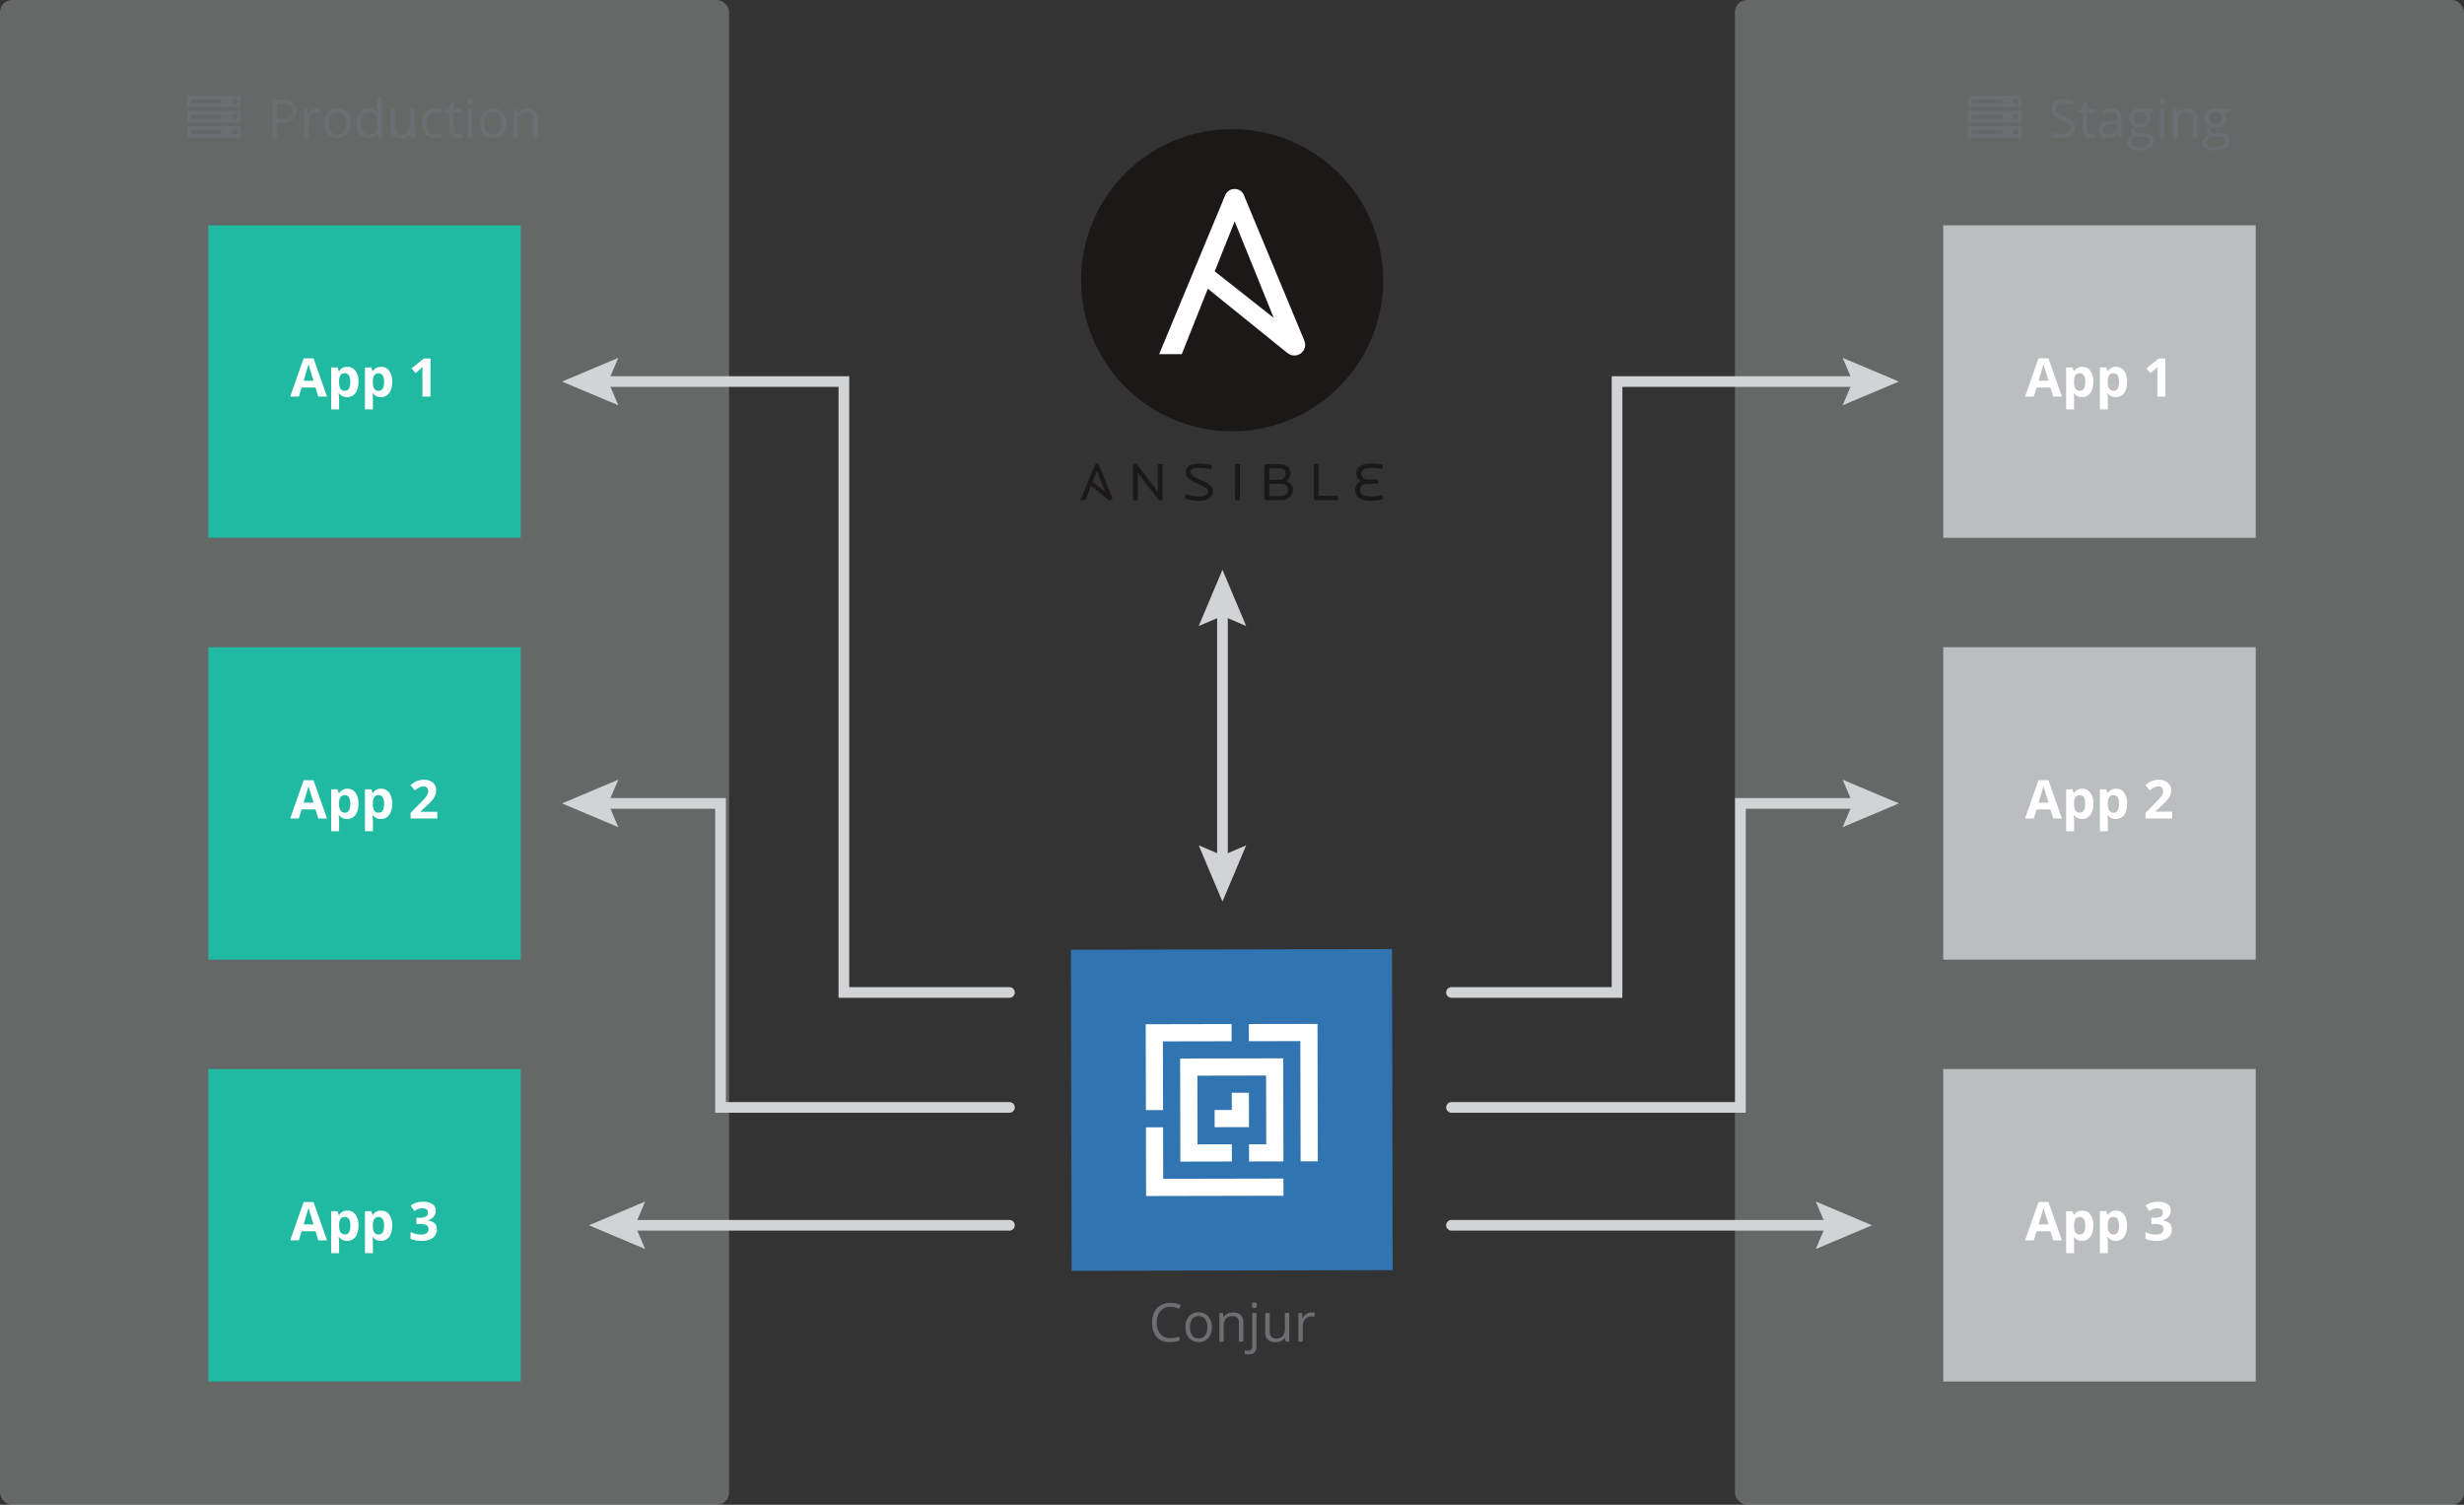 <svg id="Layer_1" data-name="Layer 1" xmlns="http://www.w3.org/2000/svg" viewBox="0 0 1307.66 798.6"><rect x="0" y="0" width="1307.66" height="798.6" fill="#333333" stroke="none"/><defs><style>.cls-1{fill:#dcdfe0;opacity:0.3;}.cls-2{fill:#1b1918;}.cls-3{fill:#fff;}.cls-4{fill:#20b9a2;}.cls-5{fill:#babebf;}.cls-6{fill:#6d6e71;}.cls-7,.cls-9{fill:none;stroke:#d1d3d4;stroke-miterlimit:10;stroke-width:5.67px;}.cls-8{fill:#d1d3d4;}.cls-9{stroke-linecap:round;}.cls-10{fill:#3074b1;}</style></defs><title>conjur_ansible_map</title><rect class="cls-1" width="386.92" height="798.6" rx="6.4" ry="6.4"/><rect class="cls-1" x="920.74" width="386.92" height="798.6" rx="6.4" ry="6.4"/><path class="cls-2" d="M615.7,265.6a1.12,1.12,0,0,1-1-.43L603.81,250.8v14.66h-2.49v-18a1.3,1.3,0,0,1,1.27-1.29,1.14,1.14,0,0,1,1,.46l10.9,14.34v-14.6H617v18a1.25,1.25,0,0,1-1.27,1.26m20.61.17a21.62,21.62,0,0,1-7.53-1.44l.59-2.07a23.33,23.33,0,0,0,6.93,1.24c3.14,0,4.78-1.12,4.78-2.7s-1.27-2.16-5.66-4.22-6.11-3.39-6.11-6c0-3.25,2.49-4.57,7.19-4.57a28,28,0,0,1,6.68.92l-.4,2.13a28.46,28.46,0,0,0-6.23-.78c-3.31,0-4.67.63-4.67,2.21s1,2.21,5.63,4.37c4.9,2.27,6.14,3.42,6.14,5.78,0,3.42-3.23,5.12-7.36,5.12m19.16-19.45H658v19.14h-2.58ZM680,256.78h-6.4v6.49H680a3.26,3.26,0,1,0,0-6.49m-1.25-8.28h-5.15v6.12h5.15a3.27,3.27,0,0,0,3.57-3.16c0-1.81-1.3-3-3.57-3m1.27,17h-7.7a1.28,1.28,0,0,1-1.3-1.27s0,0,0,0V247.61a1.3,1.3,0,0,1,1.3-1.29h6.37c3.91,0,6.23,1.93,6.23,4.94a4.83,4.83,0,0,1-2.43,4.05,4.89,4.89,0,0,1,3.65,4.66c0,3-2.52,5.49-6.11,5.49m18.48,0a1.3,1.3,0,0,1-1.27-1.29V246.32h2.57v16.81H710v2.33H698.46Zm29.11.32c-5.26,0-8.43-2-8.43-5.89a4.78,4.78,0,0,1,3.09-4.48,4.83,4.83,0,0,1-2.49-4.11c0-3.56,2.75-5.26,7.9-5.26a30.55,30.55,0,0,1,6.2.66l-.28,2.13a38.55,38.55,0,0,0-6.11-.55c-3.34,0-5.12.92-5.12,3.13,0,1.75,1.64,3.13,3.82,3.13h4.42a1.11,1.11,0,0,1,0,2.21h-4.75c-2.49,0-4.08,1.23-4.08,3.13,0,2.79,2.58,3.62,5.8,3.62a28.34,28.34,0,0,0,6.06-.69l.37,2.1a25.08,25.08,0,0,1-6.37.86M582.15,249.91l4.51,11.3-6.81-5.45Zm8,13.91-6.94-17a1.12,1.12,0,0,0-1.08-.75,1.16,1.16,0,0,0-1.1.75l-7.62,18.59H576l3-7.67,9,7.38a1.45,1.45,0,0,0,1,.43,1.25,1.25,0,0,0,1.27-1.26,1.69,1.69,0,0,0-.12-.52Z"/><path class="cls-2" d="M734.08,148.71A80.17,80.17,0,1,1,653.9,68.54a80.17,80.17,0,0,1,80.17,80.17"/><path class="cls-3" d="M655.25,117.51,676,168.72,644.66,144l10.59-26.52Zm36.86,63-31.91-76.8a5.15,5.15,0,0,0-4.94-3.39,5.32,5.32,0,0,0-5.08,3.39l-35,84.24h12L641,153.22l41.38,33.43c1.66,1.35,2.86,2,4.43,2a5.72,5.72,0,0,0,5.86-5.73,7.59,7.59,0,0,0-.55-2.36Z"/><rect class="cls-4" x="110.54" y="119.58" width="165.84" height="165.84"/><path class="cls-3" d="M168.9,210.49l-1.47-4.82h-7.38l-1.47,4.82H154l7.14-20.32h5.25l7.17,20.32Zm-2.49-8.42q-2-6.55-2.29-7.41t-.37-1.36q-.46,1.77-2.62,8.76Z"/><path class="cls-3" d="M184.24,210.77a5.13,5.13,0,0,1-4.28-2h-.22q.22,1.94.22,2.24v6.27h-4.22V195h3.43l.6,2H180a4.88,4.88,0,0,1,4.39-2.3,5,5,0,0,1,4.29,2.12,9.8,9.8,0,0,1,1.55,5.88,11.61,11.61,0,0,1-.73,4.31,6,6,0,0,1-2.07,2.78A5.3,5.3,0,0,1,184.24,210.77ZM183,198.1a2.67,2.67,0,0,0-2.28,1,5.52,5.52,0,0,0-.75,3.18v.46a6.52,6.52,0,0,0,.74,3.57,2.64,2.64,0,0,0,2.35,1.08q2.84,0,2.84-4.68a6.68,6.68,0,0,0-.7-3.43A2.39,2.39,0,0,0,183,198.1Z"/><path class="cls-3" d="M202.18,210.77a5.13,5.13,0,0,1-4.28-2h-.22q.22,1.94.22,2.24v6.27h-4.22V195h3.43l.6,2h.19a4.88,4.88,0,0,1,4.39-2.3,5,5,0,0,1,4.29,2.12,9.8,9.8,0,0,1,1.55,5.88,11.61,11.61,0,0,1-.73,4.31,6,6,0,0,1-2.07,2.78A5.3,5.3,0,0,1,202.18,210.77Zm-1.25-12.67a2.67,2.67,0,0,0-2.28,1,5.52,5.52,0,0,0-.75,3.18v.46a6.52,6.52,0,0,0,.74,3.57,2.64,2.64,0,0,0,2.35,1.08q2.84,0,2.84-4.68a6.68,6.68,0,0,0-.7-3.43A2.39,2.39,0,0,0,200.93,198.1Z"/><path class="cls-3" d="M228.48,210.49H224.2V198.78l0-1.92.07-2.1q-1.07,1.07-1.48,1.4L220.51,198l-2.06-2.57,6.52-5.19h3.52Z"/><rect class="cls-4" x="110.54" y="343.47" width="165.84" height="165.84"/><path class="cls-3" d="M168.9,434.38l-1.47-4.82h-7.38l-1.47,4.82H154l7.14-20.32h5.25l7.17,20.32ZM166.41,426q-2-6.55-2.29-7.41t-.37-1.36q-.46,1.77-2.62,8.76Z"/><path class="cls-3" d="M184.24,434.65a5.13,5.13,0,0,1-4.28-2h-.22q.22,1.94.22,2.24v6.27h-4.22V418.9h3.43l.6,2H180a4.88,4.88,0,0,1,4.39-2.3,5,5,0,0,1,4.29,2.12,9.8,9.8,0,0,1,1.55,5.88,11.61,11.61,0,0,1-.73,4.31,6,6,0,0,1-2.07,2.78A5.3,5.3,0,0,1,184.24,434.65ZM183,422a2.67,2.67,0,0,0-2.28,1,5.52,5.52,0,0,0-.75,3.18v.46a6.52,6.52,0,0,0,.74,3.57,2.64,2.64,0,0,0,2.35,1.08q2.84,0,2.84-4.68a6.68,6.68,0,0,0-.7-3.43A2.39,2.39,0,0,0,183,422Z"/><path class="cls-3" d="M202.18,434.65a5.13,5.13,0,0,1-4.28-2h-.22q.22,1.94.22,2.24v6.27h-4.22V418.9h3.43l.6,2h.19a4.88,4.88,0,0,1,4.39-2.3,5,5,0,0,1,4.29,2.12,9.8,9.8,0,0,1,1.55,5.88,11.61,11.61,0,0,1-.73,4.31,6,6,0,0,1-2.07,2.78A5.3,5.3,0,0,1,202.18,434.65ZM200.93,422a2.67,2.67,0,0,0-2.28,1,5.52,5.52,0,0,0-.75,3.18v.46a6.52,6.52,0,0,0,.74,3.57,2.64,2.64,0,0,0,2.35,1.08q2.84,0,2.84-4.68a6.68,6.68,0,0,0-.7-3.43A2.39,2.39,0,0,0,200.93,422Z"/><path class="cls-3" d="M232.05,434.38H217.9v-3l5.08-5.14q2.26-2.31,2.95-3.2a7,7,0,0,0,1-1.65,4.22,4.22,0,0,0,.3-1.58,2.3,2.3,0,0,0-.67-1.81,2.61,2.61,0,0,0-1.79-.6,5.16,5.16,0,0,0-2.28.54,11.79,11.79,0,0,0-2.31,1.54l-2.33-2.75a15.13,15.13,0,0,1,2.48-1.8,9.1,9.1,0,0,1,2.15-.81,11,11,0,0,1,2.6-.28,7.7,7.7,0,0,1,3.35.69,5.34,5.34,0,0,1,2.26,1.94,5.15,5.15,0,0,1,.8,2.85A7,7,0,0,1,231,422a10.08,10.08,0,0,1-1.52,2.51,37.23,37.23,0,0,1-3.63,3.67l-2.6,2.45v.19h8.82Z"/><rect class="cls-4" x="110.54" y="567.35" width="165.84" height="165.84"/><path class="cls-3" d="M168.9,658.26l-1.47-4.82h-7.38l-1.47,4.82H154l7.14-20.32h5.25l7.17,20.32Zm-2.49-8.42q-2-6.55-2.29-7.41t-.37-1.36q-.46,1.77-2.62,8.76Z"/><path class="cls-3" d="M184.24,658.54a5.13,5.13,0,0,1-4.28-2h-.22q.22,1.94.22,2.24v6.27h-4.22V642.79h3.43l.6,2H180a4.88,4.88,0,0,1,4.39-2.3,5,5,0,0,1,4.29,2.12,9.8,9.8,0,0,1,1.55,5.88,11.61,11.61,0,0,1-.73,4.31,6,6,0,0,1-2.07,2.78A5.3,5.3,0,0,1,184.24,658.54ZM183,645.88a2.67,2.67,0,0,0-2.28,1A5.52,5.52,0,0,0,180,650v.46a6.52,6.52,0,0,0,.74,3.57,2.64,2.64,0,0,0,2.35,1.08q2.84,0,2.84-4.68a6.68,6.68,0,0,0-.7-3.43A2.39,2.39,0,0,0,183,645.88Z"/><path class="cls-3" d="M202.18,658.54a5.13,5.13,0,0,1-4.28-2h-.22q.22,1.94.22,2.24v6.27h-4.22V642.79h3.43l.6,2h.19a4.88,4.88,0,0,1,4.39-2.3,5,5,0,0,1,4.29,2.12,9.8,9.8,0,0,1,1.55,5.88,11.61,11.61,0,0,1-.73,4.31,6,6,0,0,1-2.07,2.78A5.3,5.3,0,0,1,202.18,658.54Zm-1.25-12.67a2.67,2.67,0,0,0-2.28,1,5.52,5.52,0,0,0-.75,3.18v.46a6.52,6.52,0,0,0,.74,3.57,2.64,2.64,0,0,0,2.35,1.08q2.84,0,2.84-4.68a6.68,6.68,0,0,0-.7-3.43A2.39,2.39,0,0,0,200.93,645.88Z"/><path class="cls-3" d="M231.26,642.55a4.76,4.76,0,0,1-1.15,3.23,6,6,0,0,1-3.23,1.83v.08a6.45,6.45,0,0,1,3.71,1.49,4.17,4.17,0,0,1,1.26,3.19,5.41,5.41,0,0,1-2.12,4.55,9.76,9.76,0,0,1-6,1.63,14.68,14.68,0,0,1-5.84-1.09v-3.64a13.19,13.19,0,0,0,2.59,1,10.9,10.9,0,0,0,2.8.37,5.44,5.44,0,0,0,3.13-.72,2.64,2.64,0,0,0,1-2.31,2.09,2.09,0,0,0-1.16-2,8.61,8.61,0,0,0-3.71-.6H221v-3.28h1.56a7.27,7.27,0,0,0,3.44-.62,2.22,2.22,0,0,0,1.09-2.11q0-2.3-2.88-2.3a6.59,6.59,0,0,0-2,.33,9.89,9.89,0,0,0-2.29,1.15l-2-2.95a11,11,0,0,1,6.6-2,8.53,8.53,0,0,1,5,1.27A4.08,4.08,0,0,1,231.26,642.55Z"/><rect class="cls-5" x="1031.28" y="119.58" width="165.84" height="165.84"/><path class="cls-3" d="M1089.65,210.49l-1.47-4.82h-7.38l-1.47,4.82h-4.62l7.14-20.32h5.25l7.17,20.32Zm-2.49-8.42q-2-6.55-2.29-7.41t-.37-1.36q-.46,1.77-2.62,8.76Z"/><path class="cls-3" d="M1105,210.77a5.13,5.13,0,0,1-4.28-2h-.22q.22,1.94.22,2.24v6.27h-4.22V195h3.43l.6,2h.19a4.88,4.88,0,0,1,4.39-2.3,5,5,0,0,1,4.29,2.12,9.79,9.79,0,0,1,1.55,5.88,11.62,11.62,0,0,1-.73,4.31,6,6,0,0,1-2.07,2.78A5.3,5.3,0,0,1,1105,210.77Zm-1.25-12.67a2.67,2.67,0,0,0-2.28,1,5.53,5.53,0,0,0-.75,3.18v.46a6.52,6.52,0,0,0,.74,3.57,2.64,2.64,0,0,0,2.35,1.08q2.84,0,2.84-4.68a6.68,6.68,0,0,0-.7-3.43A2.39,2.39,0,0,0,1103.74,198.1Z"/><path class="cls-3" d="M1122.92,210.77a5.13,5.13,0,0,1-4.28-2h-.22q.22,1.94.22,2.24v6.27h-4.22V195h3.43l.6,2h.19a4.88,4.88,0,0,1,4.39-2.3,5,5,0,0,1,4.29,2.12,9.79,9.79,0,0,1,1.55,5.88,11.62,11.62,0,0,1-.73,4.31,6,6,0,0,1-2.07,2.78A5.3,5.3,0,0,1,1122.92,210.77Zm-1.25-12.67a2.67,2.67,0,0,0-2.28,1,5.53,5.53,0,0,0-.75,3.18v.46a6.52,6.52,0,0,0,.74,3.57,2.64,2.64,0,0,0,2.35,1.08q2.84,0,2.84-4.68a6.68,6.68,0,0,0-.7-3.43A2.39,2.39,0,0,0,1121.68,198.1Z"/><path class="cls-3" d="M1149.22,210.49h-4.28V198.78l0-1.92.07-2.1q-1.07,1.07-1.48,1.4l-2.33,1.87-2.06-2.57,6.52-5.19h3.52Z"/><rect class="cls-5" x="1031.28" y="343.47" width="165.84" height="165.84"/><path class="cls-3" d="M1089.65,434.38l-1.47-4.82h-7.38l-1.47,4.82h-4.62l7.14-20.32h5.25l7.17,20.32Zm-2.49-8.42q-2-6.55-2.29-7.41t-.37-1.36q-.46,1.77-2.62,8.76Z"/><path class="cls-3" d="M1105,434.65a5.13,5.13,0,0,1-4.28-2h-.22q.22,1.94.22,2.24v6.27h-4.22V418.9h3.43l.6,2h.19a4.88,4.88,0,0,1,4.39-2.3,5,5,0,0,1,4.29,2.12,9.79,9.79,0,0,1,1.55,5.88,11.62,11.62,0,0,1-.73,4.31,6,6,0,0,1-2.07,2.78A5.3,5.3,0,0,1,1105,434.65ZM1103.74,422a2.67,2.67,0,0,0-2.28,1,5.53,5.53,0,0,0-.75,3.18v.46a6.52,6.52,0,0,0,.74,3.57,2.64,2.64,0,0,0,2.35,1.08q2.84,0,2.84-4.68a6.68,6.68,0,0,0-.7-3.43A2.39,2.39,0,0,0,1103.74,422Z"/><path class="cls-3" d="M1122.92,434.65a5.13,5.13,0,0,1-4.28-2h-.22q.22,1.94.22,2.24v6.27h-4.22V418.9h3.43l.6,2h.19a4.88,4.88,0,0,1,4.39-2.3,5,5,0,0,1,4.29,2.12,9.79,9.79,0,0,1,1.55,5.88,11.62,11.62,0,0,1-.73,4.31,6,6,0,0,1-2.07,2.78A5.3,5.3,0,0,1,1122.92,434.65ZM1121.68,422a2.67,2.67,0,0,0-2.28,1,5.53,5.53,0,0,0-.75,3.18v.46a6.52,6.52,0,0,0,.74,3.57,2.64,2.64,0,0,0,2.35,1.08q2.84,0,2.84-4.68a6.68,6.68,0,0,0-.7-3.43A2.39,2.39,0,0,0,1121.68,422Z"/><path class="cls-3" d="M1152.79,434.38h-14.15v-3l5.08-5.14q2.26-2.31,2.95-3.2a7,7,0,0,0,1-1.65,4.21,4.21,0,0,0,.3-1.58,2.3,2.3,0,0,0-.67-1.81,2.6,2.6,0,0,0-1.79-.6,5.15,5.15,0,0,0-2.28.54,11.79,11.79,0,0,0-2.31,1.54l-2.33-2.75a15.13,15.13,0,0,1,2.48-1.8,9.11,9.11,0,0,1,2.15-.81,11,11,0,0,1,2.6-.28,7.71,7.71,0,0,1,3.35.69,5.34,5.34,0,0,1,2.26,1.94,5.15,5.15,0,0,1,.8,2.85,7,7,0,0,1-.49,2.62,10,10,0,0,1-1.52,2.51,37.17,37.17,0,0,1-3.63,3.67l-2.6,2.45v.19h8.82Z"/><rect class="cls-5" x="1031.28" y="567.35" width="165.84" height="165.84"/><path class="cls-3" d="M1089.65,658.26l-1.47-4.82h-7.38l-1.47,4.82h-4.62l7.14-20.32h5.25l7.17,20.32Zm-2.49-8.42q-2-6.55-2.29-7.41t-.37-1.36q-.46,1.77-2.62,8.76Z"/><path class="cls-3" d="M1105,658.54a5.13,5.13,0,0,1-4.28-2h-.22q.22,1.94.22,2.24v6.27h-4.22V642.79h3.43l.6,2h.19a4.88,4.88,0,0,1,4.39-2.3,5,5,0,0,1,4.29,2.12,9.79,9.79,0,0,1,1.55,5.88,11.62,11.62,0,0,1-.73,4.31,6,6,0,0,1-2.07,2.78A5.3,5.3,0,0,1,1105,658.54Zm-1.25-12.67a2.67,2.67,0,0,0-2.28,1,5.53,5.53,0,0,0-.75,3.18v.46a6.52,6.52,0,0,0,.74,3.57,2.64,2.64,0,0,0,2.35,1.08q2.84,0,2.84-4.68a6.68,6.68,0,0,0-.7-3.43A2.39,2.39,0,0,0,1103.74,645.88Z"/><path class="cls-3" d="M1122.92,658.54a5.13,5.13,0,0,1-4.28-2h-.22q.22,1.94.22,2.24v6.27h-4.22V642.79h3.43l.6,2h.19a4.88,4.88,0,0,1,4.39-2.3,5,5,0,0,1,4.29,2.12,9.79,9.79,0,0,1,1.55,5.88,11.62,11.62,0,0,1-.73,4.31,6,6,0,0,1-2.07,2.78A5.3,5.3,0,0,1,1122.92,658.54Zm-1.25-12.67a2.67,2.67,0,0,0-2.28,1,5.53,5.53,0,0,0-.75,3.18v.46a6.52,6.52,0,0,0,.74,3.57,2.64,2.64,0,0,0,2.35,1.08q2.84,0,2.84-4.68a6.68,6.68,0,0,0-.7-3.43A2.39,2.39,0,0,0,1121.68,645.88Z"/><path class="cls-3" d="M1152,642.55a4.76,4.76,0,0,1-1.15,3.23,6,6,0,0,1-3.23,1.83v.08a6.45,6.45,0,0,1,3.71,1.49,4.17,4.17,0,0,1,1.26,3.19,5.41,5.41,0,0,1-2.12,4.55,9.76,9.76,0,0,1-6,1.63,14.67,14.67,0,0,1-5.84-1.09v-3.64a13.17,13.17,0,0,0,2.59,1,10.9,10.9,0,0,0,2.8.37,5.44,5.44,0,0,0,3.13-.72,2.64,2.64,0,0,0,1-2.31,2.09,2.09,0,0,0-1.16-2,8.61,8.61,0,0,0-3.71-.6h-1.54v-3.28h1.56a7.27,7.27,0,0,0,3.44-.62,2.22,2.22,0,0,0,1.09-2.11q0-2.3-2.88-2.3a6.58,6.58,0,0,0-2,.33,9.9,9.9,0,0,0-2.29,1.15l-2-2.95a11,11,0,0,1,6.6-2,8.53,8.53,0,0,1,5,1.27A4.09,4.09,0,0,1,1152,642.55Z"/><path class="cls-6" d="M1072.81,50.79v6.07h-28.35V50.79Zm0,8.1V65h-28.35V58.89Zm0,8.1v6.07h-28.35V67Zm-26.32-12.15h16.2v-2h-16.2Zm0,8.1h16.2v-2h-16.2Zm0,8.1h16.2V69h-16.2Zm24.36-16.14a1.53,1.53,0,1,0-1.08.44A1.47,1.47,0,0,0,1070.85,54.9Zm0,8.1a1.53,1.53,0,1,0-1.08.44A1.47,1.47,0,0,0,1070.85,63Zm0,8.1a1.53,1.53,0,1,0-1.08.44A1.47,1.47,0,0,0,1070.85,71.1Z"/><path class="cls-6" d="M1101.18,67.68a5,5,0,0,1-1.94,4.17,8.4,8.4,0,0,1-5.26,1.5,13.18,13.18,0,0,1-5.54-.93V70.14a14.53,14.53,0,0,0,2.71.83,14.25,14.25,0,0,0,2.91.3,5.87,5.87,0,0,0,3.54-.89,2.93,2.93,0,0,0,1.19-2.48,3.19,3.19,0,0,0-.42-1.72,3.94,3.94,0,0,0-1.41-1.24,19.86,19.86,0,0,0-3-1.29,9.61,9.61,0,0,1-4-2.39,5.29,5.29,0,0,1-1.21-3.61,4.49,4.49,0,0,1,1.76-3.72,7.3,7.3,0,0,1,4.65-1.38,13.71,13.71,0,0,1,5.55,1.11l-.73,2a12.54,12.54,0,0,0-4.87-1.05,4.72,4.72,0,0,0-2.92.8,2.65,2.65,0,0,0-1.05,2.23,3.41,3.41,0,0,0,.39,1.72,3.65,3.65,0,0,0,1.31,1.23,16.25,16.25,0,0,0,2.82,1.24A11.16,11.16,0,0,1,1100,64.3,4.79,4.79,0,0,1,1101.18,67.68Z"/><path class="cls-6" d="M1109.88,71.44a8.17,8.17,0,0,0,2.08-.28v1.76a4.23,4.23,0,0,1-1.1.3,8.31,8.31,0,0,1-1.31.12q-4.4,0-4.4-4.64v-9H1103V58.57l2.17-1,1-3.24h1.33v3.52h4.4v1.79h-4.4v8.93a3.07,3.07,0,0,0,.65,2.1A2.26,2.26,0,0,0,1109.88,71.44Z"/><path class="cls-6" d="M1124.31,73.06l-.46-2.16h-.11a6.38,6.38,0,0,1-2.26,1.93,6.9,6.9,0,0,1-2.82.51,5.07,5.07,0,0,1-3.54-1.16,4.24,4.24,0,0,1-1.28-3.31q0-4.6,7.35-4.82l2.57-.08V63a3.85,3.85,0,0,0-.77-2.64,3.16,3.16,0,0,0-2.46-.85,10,10,0,0,0-4.29,1.16l-.71-1.76a10.81,10.81,0,0,1,2.46-1,10.65,10.65,0,0,1,2.68-.35,5.78,5.78,0,0,1,4,1.2,5,5,0,0,1,1.31,3.86V73.06Zm-5.19-1.62a4.66,4.66,0,0,0,3.37-1.18,4.35,4.35,0,0,0,1.23-3.29V65.6l-2.3.1a8.36,8.36,0,0,0-4,.85,2.57,2.57,0,0,0-1.21,2.35,2.37,2.37,0,0,0,.75,1.9A3.13,3.13,0,0,0,1119.12,71.44Z"/><path class="cls-6" d="M1143.17,57.89v1.45l-2.81.33a4.94,4.94,0,0,1,1,3,4.49,4.49,0,0,1-1.52,3.56,6.14,6.14,0,0,1-4.18,1.33,7,7,0,0,1-1.27-.11,2.26,2.26,0,0,0-1.47,2,1,1,0,0,0,.51.92,3.75,3.75,0,0,0,1.76.3h2.69a6,6,0,0,1,3.79,1,3.61,3.61,0,0,1,1.32,3,4.31,4.31,0,0,1-2,3.84,10.82,10.82,0,0,1-5.9,1.32,8.06,8.06,0,0,1-4.59-1.11,3.58,3.58,0,0,1-1.61-3.13,3.51,3.51,0,0,1,.89-2.39,4.51,4.51,0,0,1,2.49-1.37,2.4,2.4,0,0,1-1-.82,2.16,2.16,0,0,1-.39-1.29,2.44,2.44,0,0,1,.44-1.45,4.65,4.65,0,0,1,1.4-1.2,4.1,4.1,0,0,1-1.92-1.65,4.84,4.84,0,0,1-.74-2.66,4.91,4.91,0,0,1,1.5-3.84,6.1,6.1,0,0,1,4.24-1.35,7.7,7.7,0,0,1,2.15.28Zm-12.1,17.72a2.06,2.06,0,0,0,1,1.87,5.73,5.73,0,0,0,3,.64,8.31,8.31,0,0,0,4.28-.87,2.65,2.65,0,0,0,1.39-2.35,1.86,1.86,0,0,0-.76-1.71,5.91,5.91,0,0,0-2.87-.48h-2.75a3.63,3.63,0,0,0-2.44.75A2.67,2.67,0,0,0,1131.07,75.61Zm1.25-12.86a3.09,3.09,0,0,0,.9,2.41,3.59,3.59,0,0,0,2.5.82q3.36,0,3.36-3.27,0-3.42-3.41-3.42a3.37,3.37,0,0,0-2.49.87A3.51,3.51,0,0,0,1132.31,62.75Z"/><path class="cls-6" d="M1146.09,53.78a1.52,1.52,0,0,1,.39-1.16,1.43,1.43,0,0,1,1.92,0,1.5,1.5,0,0,1,.4,1.15,1.52,1.52,0,0,1-.4,1.16,1.41,1.41,0,0,1-1.92,0A1.55,1.55,0,0,1,1146.09,53.78Zm2.49,19.28h-2.3V57.89h2.3Z"/><path class="cls-6" d="M1163.83,73.06V63.25a4,4,0,0,0-.84-2.77,3.44,3.44,0,0,0-2.64-.91,4.36,4.36,0,0,0-3.49,1.29,6.49,6.49,0,0,0-1.11,4.25v8h-2.3V57.89h1.87l.37,2.08h.11a4.69,4.69,0,0,1,2-1.74,6.43,6.43,0,0,1,2.84-.62,5.76,5.76,0,0,1,4.13,1.32,5.63,5.63,0,0,1,1.38,4.23v9.9Z"/><path class="cls-6" d="M1183.27,57.89v1.45l-2.81.33a4.94,4.94,0,0,1,1,3,4.49,4.49,0,0,1-1.52,3.56,6.14,6.14,0,0,1-4.18,1.33,7,7,0,0,1-1.27-.11,2.26,2.26,0,0,0-1.47,2,1,1,0,0,0,.51.92,3.75,3.75,0,0,0,1.76.3H1178a6,6,0,0,1,3.79,1,3.61,3.61,0,0,1,1.32,3,4.31,4.31,0,0,1-2,3.84,10.82,10.82,0,0,1-5.9,1.32,8.06,8.06,0,0,1-4.59-1.11,3.58,3.58,0,0,1-1.61-3.13,3.51,3.51,0,0,1,.89-2.39,4.51,4.51,0,0,1,2.49-1.37,2.4,2.4,0,0,1-1-.82,2.16,2.16,0,0,1-.39-1.29,2.44,2.44,0,0,1,.44-1.45,4.65,4.65,0,0,1,1.4-1.2,4.1,4.1,0,0,1-1.92-1.65,4.84,4.84,0,0,1-.74-2.66,4.91,4.91,0,0,1,1.5-3.84,6.1,6.1,0,0,1,4.24-1.35,7.7,7.7,0,0,1,2.15.28Zm-12.1,17.72a2.06,2.06,0,0,0,1,1.87,5.73,5.73,0,0,0,3,.64,8.31,8.31,0,0,0,4.28-.87,2.65,2.65,0,0,0,1.39-2.35,1.86,1.86,0,0,0-.76-1.71,5.91,5.91,0,0,0-2.87-.48h-2.75a3.63,3.63,0,0,0-2.44.75A2.67,2.67,0,0,0,1171.17,75.61Zm1.25-12.86a3.09,3.09,0,0,0,.9,2.41,3.59,3.59,0,0,0,2.5.82q3.36,0,3.36-3.27,0-3.42-3.41-3.42a3.37,3.37,0,0,0-2.49.87A3.51,3.51,0,0,0,1172.42,62.75Z"/><path class="cls-6" d="M127.68,50.79v6.07H99.33V50.79Zm0,8.1V65H99.33V58.89Zm0,8.1v6.07H99.33V67ZM101.36,54.84h16.2v-2h-16.2Zm0,8.1h16.2v-2h-16.2Zm0,8.1h16.2V69h-16.2ZM125.72,54.9a1.53,1.53,0,1,0-1.08.44A1.46,1.46,0,0,0,125.72,54.9Zm0,8.1a1.53,1.53,0,1,0-1.08.44A1.46,1.46,0,0,0,125.72,63Zm0,8.1a1.53,1.53,0,1,0-1.08.44A1.46,1.46,0,0,0,125.72,71.1Z"/><path class="cls-6" d="M157.47,58.72a5.67,5.67,0,0,1-2.1,4.73,9.5,9.5,0,0,1-6,1.65H147v8h-2.35V52.83h5.25Q157.47,52.83,157.47,58.72ZM147,63.08h2.12a7.87,7.87,0,0,0,4.53-1,3.72,3.72,0,0,0,1.4-3.24,3.49,3.49,0,0,0-1.31-3,6.87,6.87,0,0,0-4.1-1H147Z"/><path class="cls-6" d="M168.28,57.62a9,9,0,0,1,1.81.17l-.32,2.13a7.81,7.81,0,0,0-1.66-.21A4,4,0,0,0,165,61.2a5.45,5.45,0,0,0-1.31,3.72v8.14h-2.3V57.89h1.9l.26,2.81h.11a6.67,6.67,0,0,1,2-2.28A4.58,4.58,0,0,1,168.28,57.62Z"/><path class="cls-6" d="M186,65.46a8.37,8.37,0,0,1-1.87,5.79A6.58,6.58,0,0,1,179,73.34a6.84,6.84,0,0,1-3.61-1,6.3,6.3,0,0,1-2.44-2.74,9.55,9.55,0,0,1-.86-4.18,8.36,8.36,0,0,1,1.85-5.78,6.56,6.56,0,0,1,5.15-2.07,6.42,6.42,0,0,1,5.06,2.12A8.33,8.33,0,0,1,186,65.46Zm-11.56,0a7.2,7.2,0,0,0,1.16,4.43,4.61,4.61,0,0,0,6.85,0,7.16,7.16,0,0,0,1.17-4.44,7,7,0,0,0-1.17-4.4,4.11,4.11,0,0,0-3.45-1.5A4,4,0,0,0,175.62,61,7.13,7.13,0,0,0,174.47,65.46Z"/><path class="cls-6" d="M200.38,71h-.12a5.4,5.4,0,0,1-4.76,2.31,5.63,5.63,0,0,1-4.63-2,9,9,0,0,1-1.65-5.79,9.11,9.11,0,0,1,1.66-5.83,5.59,5.59,0,0,1,4.62-2.08,5.52,5.52,0,0,1,4.73,2.24h.18l-.1-1.09-.06-1.07V51.53h2.3V73.06h-1.87Zm-4.6.39a4.18,4.18,0,0,0,3.41-1.28A6.47,6.47,0,0,0,200.26,66v-.48q0-3.22-1.07-4.6a4.07,4.07,0,0,0-3.43-1.38,3.52,3.52,0,0,0-3.09,1.57,7.81,7.81,0,0,0-1.07,4.44,7.49,7.49,0,0,0,1.07,4.39A3.61,3.61,0,0,0,195.78,71.42Z"/><path class="cls-6" d="M209.59,57.89v9.84a4,4,0,0,0,.84,2.77,3.44,3.44,0,0,0,2.64.91,4.31,4.31,0,0,0,3.48-1.3,6.56,6.56,0,0,0,1.1-4.25v-8H220V73.06h-1.9l-.33-2h-.12a4.58,4.58,0,0,1-2,1.72,6.59,6.59,0,0,1-2.86.6A5.8,5.8,0,0,1,208.64,72a5.6,5.6,0,0,1-1.38-4.21V57.89Z"/><path class="cls-6" d="M230.89,73.34a6.47,6.47,0,0,1-5.1-2A8.34,8.34,0,0,1,224,65.57a8.6,8.6,0,0,1,1.83-5.88A6.6,6.6,0,0,1,231,57.62a10.38,10.38,0,0,1,2.19.24,7.21,7.21,0,0,1,1.72.55l-.71,2a10.84,10.84,0,0,0-1.66-.51,7.45,7.45,0,0,0-1.59-.2q-4.62,0-4.62,5.9a7,7,0,0,0,1.13,4.29,3.93,3.93,0,0,0,3.34,1.49,10.22,10.22,0,0,0,3.89-.82v2A8.29,8.29,0,0,1,230.89,73.34Z"/><path class="cls-6" d="M243.22,71.44a8.16,8.16,0,0,0,2.08-.28v1.76a4.22,4.22,0,0,1-1.1.3,8.3,8.3,0,0,1-1.31.12q-4.4,0-4.4-4.64v-9h-2.17V58.57l2.17-1,1-3.24h1.33v3.52h4.4v1.79h-4.4v8.93a3.07,3.07,0,0,0,.65,2.1A2.26,2.26,0,0,0,243.22,71.44Z"/><path class="cls-6" d="M248.14,53.78a1.53,1.53,0,0,1,.39-1.16,1.43,1.43,0,0,1,1.92,0,1.5,1.5,0,0,1,.4,1.15,1.52,1.52,0,0,1-.4,1.16,1.34,1.34,0,0,1-1,.38,1.33,1.33,0,0,1-1-.38A1.56,1.56,0,0,1,248.14,53.78Zm2.49,19.28h-2.3V57.89h2.3Z"/><path class="cls-6" d="M268.59,65.46a8.37,8.37,0,0,1-1.87,5.79,6.58,6.58,0,0,1-5.16,2.08,6.84,6.84,0,0,1-3.61-1,6.3,6.3,0,0,1-2.44-2.74,9.55,9.55,0,0,1-.86-4.18,8.36,8.36,0,0,1,1.85-5.78,6.56,6.56,0,0,1,5.15-2.07,6.42,6.42,0,0,1,5.06,2.12A8.33,8.33,0,0,1,268.59,65.46Zm-11.56,0a7.2,7.2,0,0,0,1.16,4.43,4.61,4.61,0,0,0,6.85,0,7.16,7.16,0,0,0,1.17-4.44,7,7,0,0,0-1.17-4.4,4.11,4.11,0,0,0-3.45-1.5A4,4,0,0,0,258.18,61,7.13,7.13,0,0,0,257,65.46Z"/><path class="cls-6" d="M283,73.06V63.25a4,4,0,0,0-.84-2.77,3.44,3.44,0,0,0-2.64-.91A4.36,4.36,0,0,0,276,60.85a6.5,6.5,0,0,0-1.11,4.25v8h-2.3V57.89h1.87l.37,2.08H275a4.69,4.69,0,0,1,2-1.74,6.43,6.43,0,0,1,2.84-.62,5.76,5.76,0,0,1,4.13,1.32,5.63,5.63,0,0,1,1.38,4.23v9.9Z"/><line class="cls-7" x1="648.77" y1="322.69" x2="648.77" y2="458.18"/><polygon class="cls-8" points="636.17 332.24 648.76 326.89 661.36 332.24 648.76 302.38 636.17 332.24"/><polygon class="cls-8" points="636.17 448.63 648.76 453.98 661.36 448.63 648.76 478.49 636.17 448.63"/><line class="cls-9" x1="332.83" y1="650.27" x2="535.73" y2="650.27"/><polygon class="cls-8" points="342.38 662.87 337.03 650.27 342.38 637.67 312.52 650.27 342.38 662.87"/><polyline class="cls-9" points="318.58 202.5 447.86 202.5 447.86 526.71 535.73 526.71"/><polygon class="cls-8" points="328.13 215.09 322.78 202.5 328.13 189.9 298.27 202.5 328.13 215.09"/><polyline class="cls-9" points="318.58 426.38 382.39 426.38 382.39 587.72 535.73 587.72"/><polygon class="cls-8" points="328.13 438.98 322.78 426.38 328.13 413.79 298.27 426.38 328.13 438.98"/><line class="cls-9" x1="973.21" y1="650.27" x2="770.31" y2="650.27"/><polygon class="cls-8" points="963.65 637.67 969 650.27 963.65 662.87 993.51 650.27 963.65 637.67"/><polyline class="cls-9" points="987.46 202.5 858.17 202.5 858.17 526.71 770.31 526.71"/><polygon class="cls-8" points="977.9 189.9 983.26 202.5 977.9 215.09 1007.77 202.5 977.9 189.9"/><polyline class="cls-9" points="987.46 426.38 923.65 426.38 923.65 587.72 770.31 587.72"/><polygon class="cls-8" points="977.9 413.79 983.26 426.38 977.9 438.98 1007.77 426.38 977.9 413.79"/><rect class="cls-10" x="568.52" y="503.87" width="170.4" height="170.4" transform="translate(-1.23 1.36) rotate(-0.12)"/><polygon class="cls-3" points="617.17 552.67 653.64 552.6 653.62 543.48 617.15 543.56 608.04 543.58 608.13 589.16 617.25 589.14 617.17 552.67"/><polygon class="cls-3" points="617.27 598.26 608.15 598.28 608.23 634.75 617.34 634.73 681.16 634.6 681.14 625.48 617.32 625.61 617.27 598.26"/><polygon class="cls-3" points="690.09 543.41 662.74 543.46 662.76 552.58 690.11 552.52 690.24 616.34 699.36 616.33 699.21 543.39 690.09 543.41"/><polygon class="cls-3" points="626.33 570.89 626.4 607.36 626.42 616.48 653.77 616.42 653.75 607.3 635.52 607.34 635.45 570.87 671.91 570.8 671.99 607.26 662.87 607.28 662.89 616.4 681.13 616.36 681.11 607.25 681.03 570.78 681.01 561.66 626.31 561.77 626.33 570.89"/><polygon class="cls-3" points="662.82 579.93 653.7 579.95 653.72 589.07 644.6 589.09 644.62 598.2 662.85 598.17 662.82 579.93"/><path class="cls-6" d="M621.14,693.56a6.62,6.62,0,0,0-5.27,2.22,9,9,0,0,0-1.93,6.08A9.14,9.14,0,0,0,615.8,708a6.62,6.62,0,0,0,5.31,2.17,18.12,18.12,0,0,0,4.83-.76v2.06a14.9,14.9,0,0,1-5.19.79,8.78,8.78,0,0,1-6.9-2.71q-2.43-2.71-2.43-7.71a12.17,12.17,0,0,1,1.17-5.48,8.39,8.39,0,0,1,3.38-3.63,10.22,10.22,0,0,1,5.2-1.27,12.56,12.56,0,0,1,5.57,1.16l-1,2A10.73,10.73,0,0,0,621.14,693.56Z"/><path class="cls-6" d="M643.1,704.39a8.37,8.37,0,0,1-1.87,5.79,6.58,6.58,0,0,1-5.16,2.08,6.84,6.84,0,0,1-3.61-1,6.3,6.3,0,0,1-2.44-2.74,9.55,9.55,0,0,1-.86-4.18,8.36,8.36,0,0,1,1.85-5.78,6.56,6.56,0,0,1,5.15-2.07,6.42,6.42,0,0,1,5.06,2.12A8.34,8.34,0,0,1,643.1,704.39Zm-11.56,0a7.2,7.2,0,0,0,1.16,4.43,4.61,4.61,0,0,0,6.84,0,7.16,7.16,0,0,0,1.17-4.44,7.06,7.06,0,0,0-1.17-4.4,4.11,4.11,0,0,0-3.45-1.5,4,4,0,0,0-3.41,1.48A7.13,7.13,0,0,0,631.55,704.39Z"/><path class="cls-6" d="M657.51,712v-9.81a4,4,0,0,0-.84-2.77,3.44,3.44,0,0,0-2.64-.91,4.36,4.36,0,0,0-3.49,1.29,6.49,6.49,0,0,0-1.11,4.25v8h-2.3V696.81H649l.37,2.08h.11a4.69,4.69,0,0,1,2-1.74,6.43,6.43,0,0,1,2.84-.62,5.76,5.76,0,0,1,4.13,1.32,5.63,5.63,0,0,1,1.38,4.23V712Z"/><path class="cls-6" d="M662.69,718.79a5.53,5.53,0,0,1-2.13-.35v-1.87a6.74,6.74,0,0,0,1.88.28,2,2,0,0,0,1.58-.59,2.7,2.7,0,0,0,.51-1.79V696.81h2.3v17.5Q666.83,718.79,662.69,718.79Zm1.65-26.09a1.52,1.52,0,0,1,.39-1.16,1.43,1.43,0,0,1,1.92,0,1.5,1.5,0,0,1,.4,1.15,1.52,1.52,0,0,1-.4,1.16,1.41,1.41,0,0,1-1.92,0A1.55,1.55,0,0,1,664.34,692.7Z"/><path class="cls-6" d="M673.86,696.81v9.84a4,4,0,0,0,.84,2.77,3.44,3.44,0,0,0,2.64.91,4.32,4.32,0,0,0,3.48-1.3,6.56,6.56,0,0,0,1.1-4.25v-8h2.3V712h-1.9l-.33-2h-.12a4.58,4.58,0,0,1-2,1.72,6.59,6.59,0,0,1-2.86.6,5.8,5.8,0,0,1-4.15-1.32,5.6,5.6,0,0,1-1.38-4.21v-9.92Z"/><path class="cls-6" d="M696,696.54a9,9,0,0,1,1.81.17l-.32,2.13a7.82,7.82,0,0,0-1.66-.21,4,4,0,0,0-3.15,1.5,5.45,5.45,0,0,0-1.31,3.72V712h-2.3V696.81H691l.26,2.81h.11a6.67,6.67,0,0,1,2-2.28A4.58,4.58,0,0,1,696,696.54Z"/></svg>